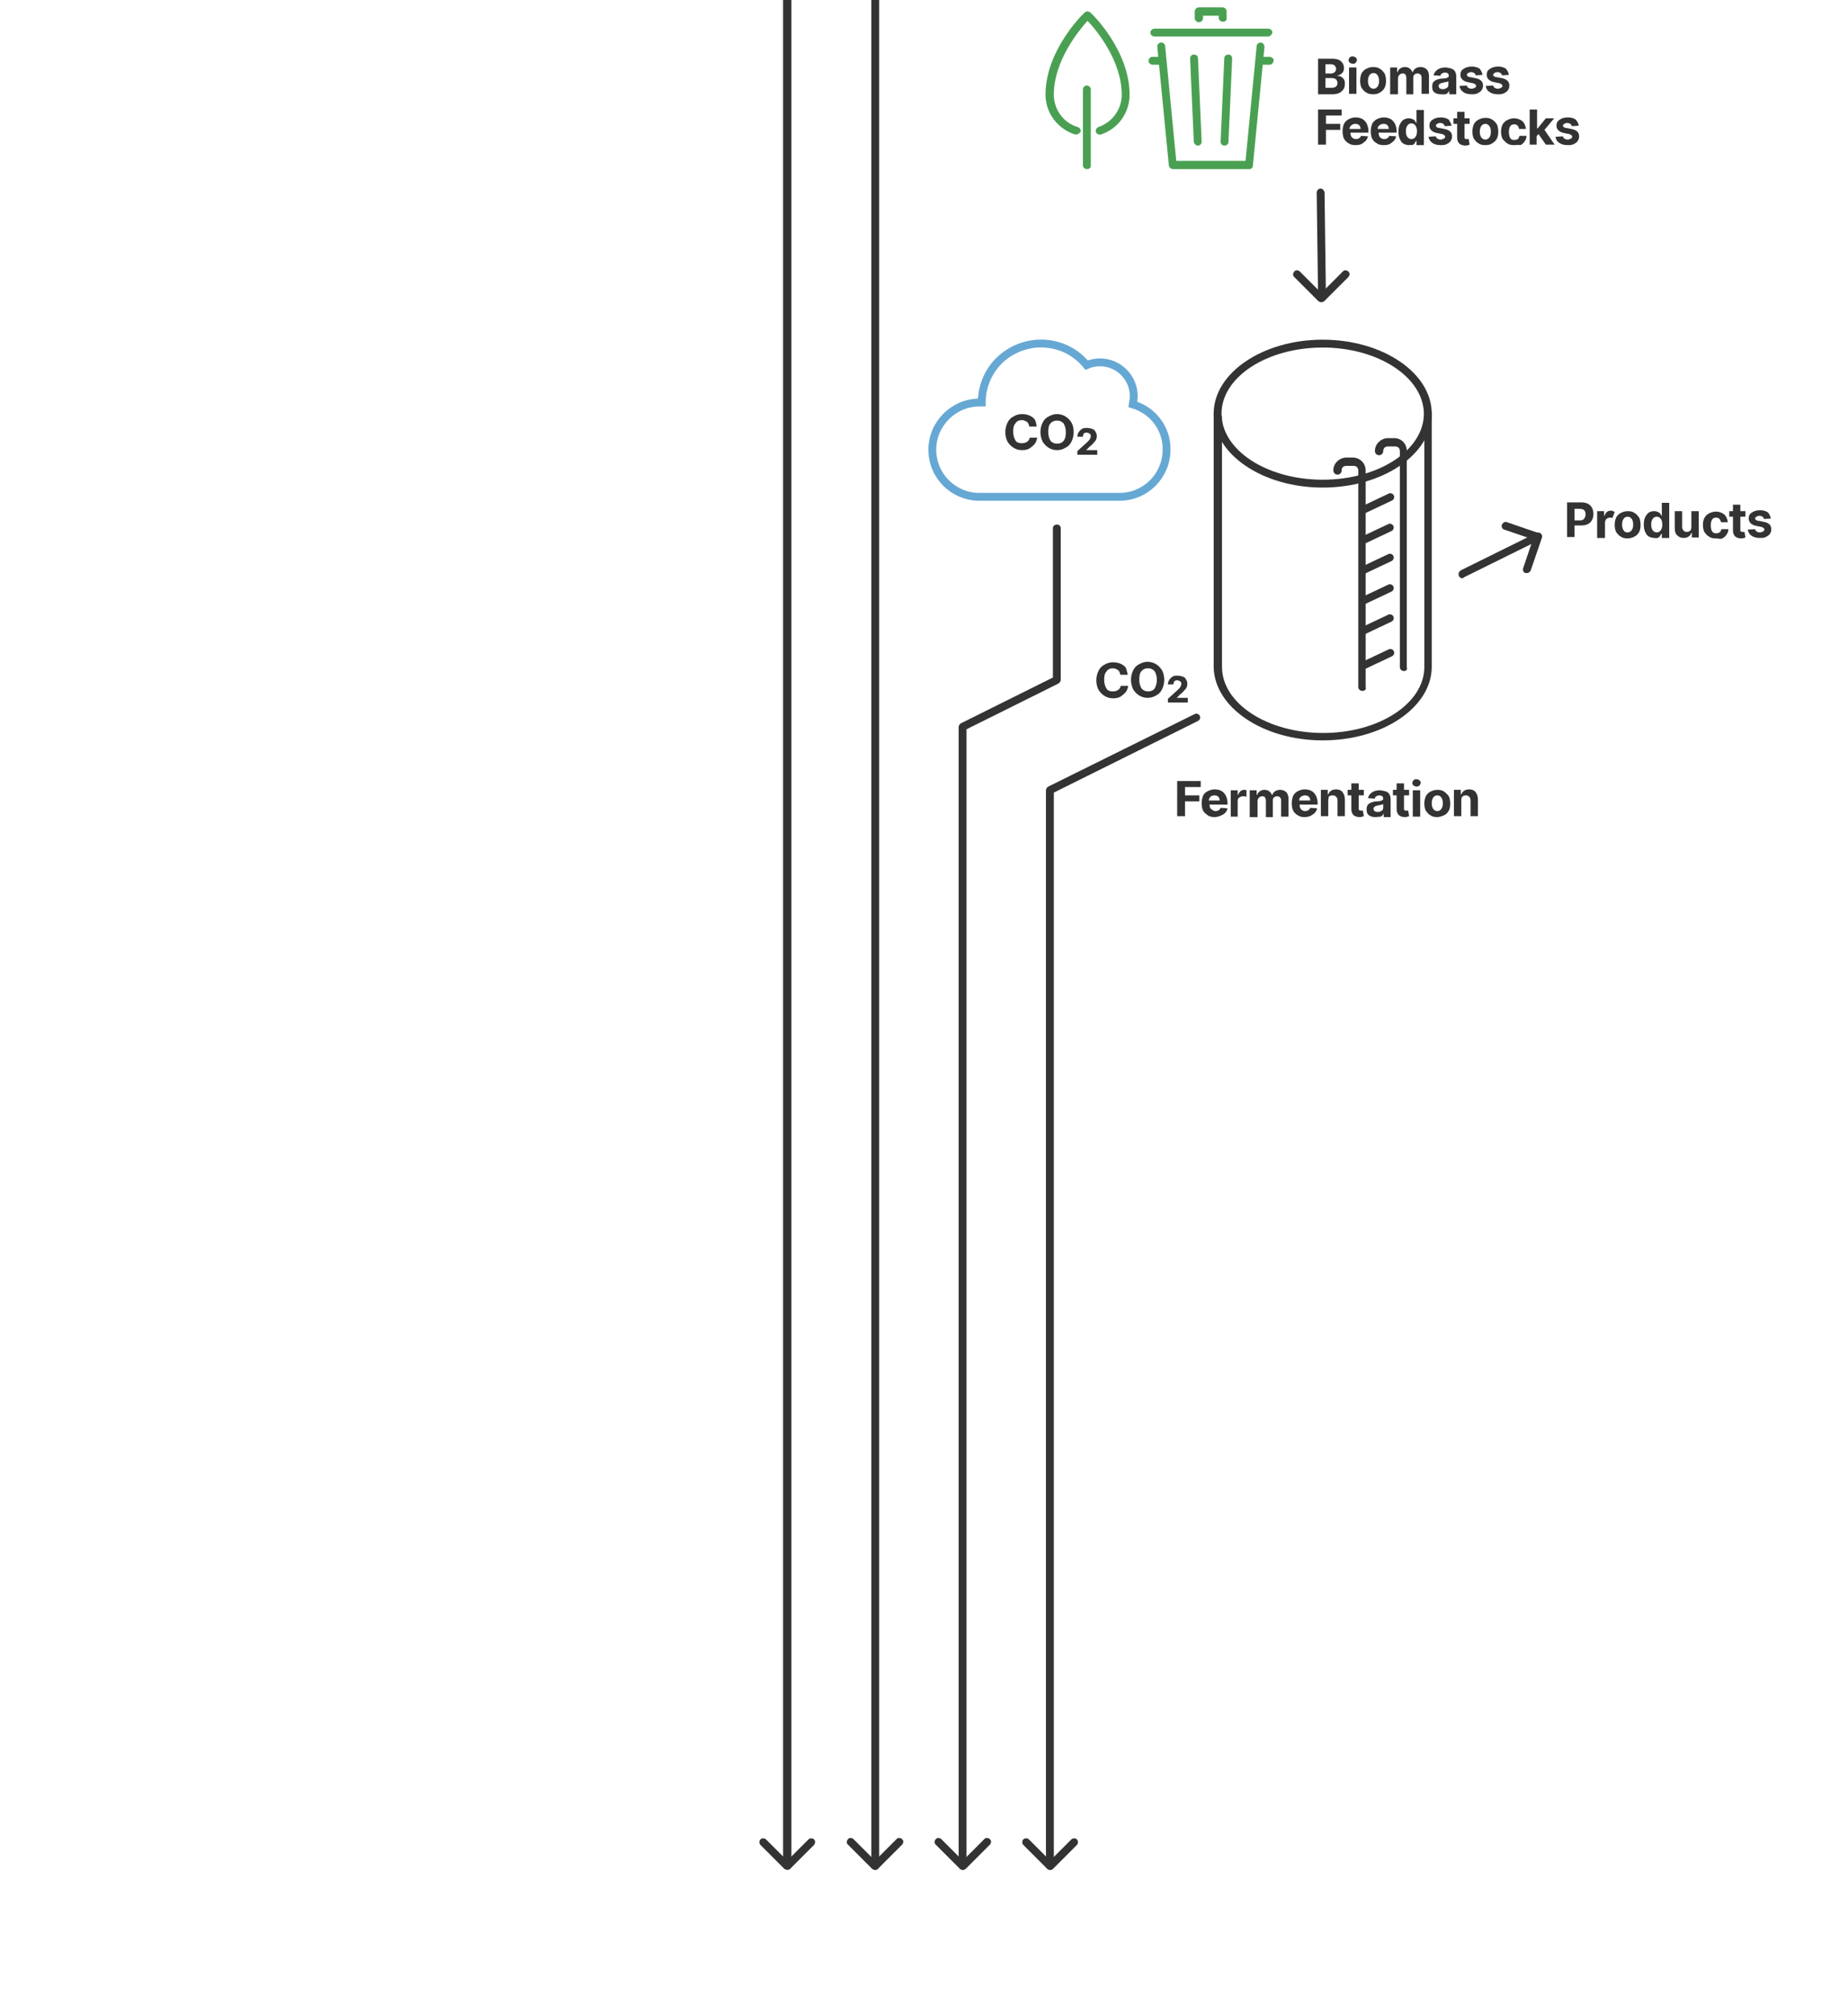 <?xml version="1.0" encoding="utf-8"?>
<!-- Generator: Adobe Illustrator 23.0.6, SVG Export Plug-In . SVG Version: 6.00 Build 0)  -->
<svg version="1.1" id="Layer_1" xmlns="http://www.w3.org/2000/svg" xmlns:xlink="http://www.w3.org/1999/xlink" x="0px" y="0px"
	 viewBox="0 0 400 436" style="enable-background:new 0 0 400 436;" xml:space="preserve">
<style type="text/css">
	.st0{fill:none;stroke:#66A8D4;stroke-width:1.7;stroke-miterlimit:10;}
	.st1{enable-background:new    ;}
	.st2{fill:#333333;}
	.st3{fill:#4AA052;}
</style>
<title>gefn-mynd-02-en</title>
<g id="teikningar">
	<path class="st0" d="M245.2,87.5c0.1-0.6,0.2-1.2,0.2-1.8c0-4-3.3-7.3-7.3-7.3c-1,0-2,0.2-2.9,0.6c-4.5-5.5-12.5-6.2-18-1.8
		c-3,2.4-4.7,6.1-4.7,9.9h-0.5c-5.6,0-10.2,4.6-10.2,10.2c0,0,0,0,0,0l0,0c0,5.7,4.6,10.2,10.2,10.2c0,0,0,0,0,0h30.3
		c5.7,0,10.2-4.6,10.2-10.2l0,0C252.6,92.8,249.6,88.8,245.2,87.5z"/>
	<g class="st1">
		<path class="st2" d="M224.4,92.3h-1.6c-0.1-0.4-0.2-0.8-0.5-1c-0.3-0.2-0.7-0.4-1.1-0.4c-0.6,0-1.1,0.2-1.4,0.7
			c-0.4,0.4-0.5,1-0.5,1.8c0,0.8,0.2,1.4,0.5,1.9s0.8,0.6,1.4,0.6c0.4,0,0.8-0.1,1.1-0.3c0.3-0.2,0.5-0.5,0.6-0.9l1.6,0
			c-0.1,0.5-0.2,0.9-0.5,1.3c-0.3,0.4-0.7,0.7-1.1,1c-0.5,0.3-1,0.4-1.7,0.4c-0.7,0-1.3-0.2-1.8-0.5c-0.5-0.3-1-0.8-1.3-1.3
			s-0.5-1.3-0.5-2.1c0-0.8,0.2-1.5,0.5-2.1c0.3-0.6,0.7-1,1.3-1.3c0.5-0.3,1.1-0.5,1.8-0.5c0.6,0,1.1,0.1,1.6,0.3
			c0.5,0.2,0.9,0.5,1.2,0.9C224.2,91.2,224.3,91.7,224.4,92.3z"/>
		<path class="st2" d="M232.4,93.5c0,0.8-0.2,1.5-0.5,2.1c-0.3,0.6-0.7,1-1.3,1.3c-0.5,0.3-1.1,0.5-1.8,0.5c-0.7,0-1.3-0.2-1.8-0.5
			c-0.5-0.3-1-0.8-1.3-1.3c-0.3-0.6-0.5-1.3-0.5-2.1c0-0.8,0.2-1.5,0.5-2.1c0.3-0.6,0.7-1,1.3-1.3s1.1-0.5,1.8-0.5
			c0.7,0,1.3,0.2,1.8,0.5s1,0.8,1.3,1.3S232.4,92.6,232.4,93.5z M230.7,93.5c0-0.8-0.2-1.4-0.5-1.9c-0.4-0.4-0.8-0.6-1.4-0.6
			s-1.1,0.2-1.4,0.6c-0.4,0.4-0.5,1-0.5,1.9c0,0.8,0.2,1.4,0.5,1.9c0.4,0.4,0.8,0.6,1.4,0.6s1.1-0.2,1.4-0.6
			C230.6,94.9,230.7,94.3,230.7,93.5z"/>
	</g>
	<g class="st1">
		<path class="st2" d="M233.2,98.5v-0.9l2.1-1.9c0.3-0.3,0.5-0.5,0.6-0.7s0.2-0.4,0.2-0.6c0-0.3-0.1-0.5-0.3-0.6s-0.4-0.2-0.6-0.2
			c-0.3,0-0.5,0.1-0.6,0.2s-0.2,0.4-0.2,0.7h-1.2c0-0.4,0.1-0.7,0.3-1c0.2-0.3,0.4-0.5,0.7-0.7c0.3-0.2,0.7-0.2,1.1-0.2
			c0.4,0,0.8,0.1,1.1,0.2s0.6,0.3,0.7,0.6c0.2,0.3,0.3,0.6,0.3,0.9c0,0.2,0,0.4-0.1,0.7c-0.1,0.2-0.2,0.5-0.5,0.7
			c-0.2,0.3-0.5,0.6-0.9,0.9l-0.8,0.8v0h2.4v1H233.2z"/>
	</g>
	<path class="st2" d="M309,88.6c0.5,0,0.9,0.4,0.9,0.8c0,0,0,0,0,0v55c0,0.1,0,0.1,0,0.1c-0.2,8.7-10.7,15.7-23.6,15.7
		s-23.4-7.1-23.6-15.8c0,0,0,0,0-0.1v-55c0-0.5,0.4-0.8,0.9-0.8l0,0l0.9,1.7v54.1c0,7.9,9.8,14.3,21.9,14.3s21.9-6.4,21.9-14.3
		c0,0,0-0.1,0-0.1v-54L309,88.6z"/>
	<path class="st2" d="M286.3,105.5c-13,0-23.6-7.2-23.6-16s10.6-16,23.6-16s23.6,7.2,23.6,16l0,0
		C309.9,98.3,299.3,105.5,286.3,105.5z M286.3,75.2c-12.1,0-21.9,6.4-21.9,14.3s9.8,14.3,21.9,14.3s21.9-6.4,21.9-14.3l0,0
		C308.1,81.6,298.3,75.2,286.3,75.2z"/>
	<path class="st2" d="M294.9,149.5c-0.5,0-0.9-0.4-0.9-0.8v0v-46.9c0-0.6-0.4-1-1-1h-1.6c-0.6,0-1,0.4-1,0.9c0,0,0,0,0,0.1
		c0,0.5-0.4,0.9-0.9,0.9s-0.9-0.4-0.9-0.9l0,0c0-1.5,1.2-2.7,2.7-2.8h1.5c1.5,0,2.8,1.2,2.8,2.8l0,0v46.9
		C295.8,149.1,295.4,149.5,294.9,149.5z"/>
	<path class="st2" d="M303.9,145.2c-0.5,0-0.9-0.4-0.9-0.8v0V97.6c0-0.6-0.4-1-1-1h-1.6c-0.6,0-1,0.4-1,1c0,0.5-0.4,0.9-0.9,0.9
		s-0.9-0.4-0.9-0.9c0-1.5,1.2-2.7,2.7-2.8h1.5c1.5,0,2.7,1.2,2.7,2.8v46.8C304.7,144.8,304.4,145.2,303.9,145.2z"/>
	<path class="st2" d="M295.4,111c-0.5,0-0.8-0.4-0.8-0.9c0-0.3,0.2-0.6,0.5-0.7l5.5-2.6c0.4-0.2,0.9,0,1.1,0.4
		c0.2,0.4,0,0.9-0.4,1.1l-5.5,2.6C295.6,111,295.5,111,295.4,111z"/>
	<path class="st2" d="M295.4,117.6c-0.5,0-0.9-0.4-0.9-0.8c0-0.3,0.2-0.6,0.5-0.8l5.5-2.6c0.4-0.2,0.9,0,1.1,0.4
		c0.2,0.4,0,0.9-0.4,1.1l0,0l-5.5,2.6C295.6,117.5,295.5,117.5,295.4,117.6z"/>
	<path class="st2" d="M295.4,124.1c-0.5,0-0.9-0.4-0.9-0.8c0-0.3,0.2-0.6,0.5-0.8l5.5-2.6c0.4-0.2,0.9,0,1.1,0.4
		c0.2,0.4,0,0.9-0.4,1.1l-5.5,2.6C295.6,124.1,295.5,124.1,295.4,124.1z"/>
	<path class="st2" d="M295.4,130.7c-0.5,0-0.9-0.4-0.9-0.8c0-0.3,0.2-0.6,0.5-0.8l5.5-2.6c0.4-0.2,0.9,0,1.1,0.4
		c0.2,0.4,0,0.9-0.4,1.1c0,0,0,0,0,0l-5.5,2.6C295.6,130.6,295.5,130.7,295.4,130.7z"/>
	<path class="st2" d="M295.4,137.2c-0.5,0-0.9-0.4-0.9-0.8c0-0.3,0.2-0.6,0.5-0.8l5.5-2.6c0.4-0.2,0.9,0,1.1,0.4
		c0.2,0.4,0,0.9-0.4,1.1l-5.5,2.6C295.6,137.2,295.5,137.2,295.4,137.2z"/>
	<path class="st2" d="M295.4,144.7c-0.5,0-0.8-0.4-0.8-0.9c0-0.3,0.2-0.6,0.5-0.7l5.5-2.6c0.4-0.2,0.9,0,1.1,0.4
		c0.2,0.4,0,0.9-0.4,1.1l-5.5,2.6C295.6,144.7,295.5,144.7,295.4,144.7z"/>
	<g class="st1">
		<path class="st2" d="M244.1,146h-1.6c-0.1-0.4-0.2-0.8-0.5-1c-0.3-0.2-0.7-0.4-1.1-0.4c-0.6,0-1.1,0.2-1.4,0.7
			c-0.4,0.4-0.5,1-0.5,1.8c0,0.8,0.2,1.4,0.5,1.9s0.8,0.6,1.4,0.6c0.4,0,0.8-0.1,1.1-0.3c0.3-0.2,0.5-0.5,0.6-0.9l1.6,0
			c-0.1,0.5-0.2,0.9-0.5,1.3c-0.3,0.4-0.7,0.7-1.1,1c-0.5,0.3-1,0.4-1.7,0.4c-0.7,0-1.3-0.2-1.8-0.5c-0.5-0.3-1-0.8-1.3-1.3
			s-0.5-1.3-0.5-2.1c0-0.8,0.2-1.5,0.5-2.1c0.3-0.6,0.7-1,1.3-1.3c0.5-0.3,1.1-0.5,1.8-0.5c0.6,0,1.1,0.1,1.6,0.3
			c0.5,0.2,0.9,0.5,1.2,0.9C243.8,144.9,244,145.4,244.1,146z"/>
		<path class="st2" d="M252,147.1c0,0.8-0.2,1.5-0.5,2.1c-0.3,0.6-0.7,1-1.3,1.3c-0.5,0.3-1.1,0.5-1.8,0.5c-0.7,0-1.3-0.2-1.8-0.5
			c-0.5-0.3-1-0.8-1.3-1.3c-0.3-0.6-0.5-1.3-0.5-2.1c0-0.8,0.2-1.5,0.5-2.1c0.3-0.6,0.7-1,1.3-1.3s1.1-0.5,1.8-0.5
			c0.7,0,1.3,0.2,1.8,0.5s1,0.8,1.3,1.3S252,146.3,252,147.1z M250.4,147.1c0-0.8-0.2-1.4-0.5-1.9c-0.4-0.4-0.8-0.6-1.4-0.6
			s-1.1,0.2-1.4,0.6c-0.4,0.4-0.5,1-0.5,1.9c0,0.8,0.2,1.4,0.5,1.9c0.4,0.4,0.8,0.6,1.4,0.6s1.1-0.2,1.4-0.6
			C250.2,148.5,250.4,147.9,250.4,147.1z"/>
	</g>
	<g class="st1">
		<path class="st2" d="M252.8,152.1v-0.9l2.1-1.9c0.3-0.3,0.5-0.5,0.6-0.7s0.2-0.4,0.2-0.6c0-0.3-0.1-0.5-0.3-0.6s-0.4-0.2-0.6-0.2
			c-0.3,0-0.5,0.1-0.6,0.2s-0.2,0.4-0.2,0.7h-1.2c0-0.4,0.1-0.7,0.3-1c0.2-0.3,0.4-0.5,0.7-0.7c0.3-0.2,0.7-0.2,1.1-0.2
			c0.4,0,0.8,0.1,1.1,0.2s0.6,0.3,0.7,0.6c0.2,0.3,0.3,0.6,0.3,0.9c0,0.2,0,0.4-0.1,0.7c-0.1,0.2-0.2,0.5-0.5,0.7
			c-0.2,0.3-0.5,0.6-0.9,0.9l-0.8,0.8v0h2.4v1H252.8z"/>
	</g>
	<path class="st2" d="M170.4,404.6c-0.2,0-0.4-0.1-0.6-0.2l-5.2-5.2c-0.3-0.3-0.3-0.9,0-1.2c0.3-0.3,0.9-0.3,1.2,0l4.6,4.6l4.6-4.6
		c0.3-0.3,0.9-0.3,1.2,0c0.3,0.3,0.3,0.8,0,1.2c0,0,0,0,0,0l-5.2,5.2C170.9,404.5,170.7,404.6,170.4,404.6z"/>
	<path class="st2" d="M189.4,404.6L189.4,404.6c-0.2,0-0.4-0.1-0.6-0.2l-5.2-5.2c-0.4-0.3-0.4-0.8-0.1-1.2c0.3-0.4,0.8-0.4,1.2-0.1
		c0,0,0,0,0.1,0.1l4.6,4.6l4.6-4.6c0.3-0.4,0.8-0.4,1.2-0.1c0.4,0.3,0.4,0.8,0.1,1.2c0,0,0,0-0.1,0.1l-5.2,5.2
		C189.8,404.5,189.6,404.6,189.4,404.6z"/>
	<path class="st2" d="M208.4,404.6c-0.2,0-0.4-0.1-0.6-0.2l-5.2-5.2c-0.4-0.3-0.4-0.8-0.1-1.2c0.3-0.4,0.8-0.4,1.2-0.1
		c0,0,0,0,0.1,0.1l4.6,4.6l4.6-4.6c0.3-0.4,0.8-0.4,1.2-0.1c0.4,0.3,0.4,0.8,0.1,1.2c0,0,0,0-0.1,0.1l-5.2,5.2
		C208.8,404.5,208.6,404.6,208.4,404.6z"/>
	<path class="st2" d="M227.3,404.6c-0.2,0-0.4-0.1-0.6-0.2l-5.2-5.2c-0.3-0.3-0.3-0.9,0-1.2c0.3-0.3,0.9-0.3,1.2,0l4.6,4.6l4.6-4.6
		c0.3-0.3,0.9-0.3,1.2,0c0.3,0.3,0.3,0.9,0,1.2l-5.2,5.2C227.8,404.5,227.5,404.6,227.3,404.6z"/>
	<path class="st2" d="M190.3,0v0.4v403.3c0,0.5-0.4,0.9-0.8,0.9h0c-0.5,0-0.9-0.4-0.9-0.9l0,0V0L190.3,0z"/>
	<path class="st2" d="M227.3,404.6c-0.5,0-0.9-0.4-0.9-0.9l0,0V171c0-0.3,0.2-0.6,0.5-0.8l31.7-15.7c0.4-0.2,0.9,0,1.1,0.4
		c0.2,0.4,0,0.9-0.4,1.1l-31.2,15.5v232.2C228.2,404.2,227.8,404.6,227.3,404.6z"/>
	<path class="st2" d="M316.5,125.1c-0.5,0-0.8-0.4-0.8-0.9c0-0.3,0.2-0.6,0.5-0.8l16.4-8.1c0.4-0.2,0.9,0,1.1,0.4
		c0.2,0.4,0,0.9-0.4,1.1l-16.4,8.1C316.8,125.1,316.6,125.1,316.5,125.1z"/>
	<path class="st2" d="M208.4,404.6c-0.5,0-0.9-0.4-0.9-0.9l0,0V157.3c0-0.3,0.2-0.6,0.5-0.8l19.9-9.9v-32.3c0-0.5,0.4-0.8,0.9-0.8
		c0.5,0,0.8,0.4,0.8,0.8v32.8c0,0.3-0.2,0.6-0.5,0.8l-19.9,9.9v246C209.2,404.2,208.8,404.6,208.4,404.6z"/>
	<path class="st3" d="M235.3,36.6c-0.5,0-0.9-0.4-0.9-0.8v0V19.4c0-0.5,0.4-0.9,0.8-0.9c0.5,0,0.9,0.4,0.9,0.8c0,0,0,0,0,0v16.4
		C236.2,36.2,235.8,36.6,235.3,36.6z"/>
	<path class="st3" d="M232.9,29.1c-0.1,0-0.2,0-0.2,0c-3.8-1.2-6.4-4.7-6.4-8.6c0-9.6,8.1-17.5,8.5-17.8c0.3-0.3,0.8-0.3,1.2,0
		c0.4,0.3,8.5,8.2,8.5,17.8c0,3.9-2.5,7.4-6.2,8.6c-0.4,0.1-0.9-0.1-1.1-0.5c-0.1-0.4,0.1-0.9,0.5-1.1c3-1,5.1-3.8,5.1-7
		c0-7.4-5.5-14-7.4-16c-1.8,2-7.3,8.6-7.3,16c0,3.2,2.1,6.1,5.2,7c0.4,0.1,0.7,0.6,0.6,1c0,0,0,0,0,0
		C233.6,28.9,233.3,29.1,232.9,29.1z"/>
	<path class="st3" d="M270.4,36.6h-16.5c-0.4,0-0.8-0.3-0.9-0.8l-2.5-25.6c-0.1-0.5,0.3-0.9,0.7-1c0.5-0.1,0.9,0.3,1,0.7
		c0,0,0,0,0,0.1l2.4,24.8h15l2.4-24.8c0-0.5,0.5-0.8,0.9-0.8s0.8,0.5,0.8,0.9l-2.5,25.6C271.2,36.2,270.9,36.6,270.4,36.6z"/>
	<path class="st3" d="M259.3,31.5c-0.5,0-0.8-0.4-0.9-0.8l-0.8-18c0-0.5,0.3-0.9,0.8-0.9c0,0,0,0,0,0c0.5,0,0.9,0.3,0.9,0.8
		c0,0,0,0,0,0l0.8,18C260.1,31.1,259.8,31.5,259.3,31.5C259.3,31.6,259.3,31.6,259.3,31.5L259.3,31.5z"/>
	<path class="st3" d="M265,31.5L265,31.5c-0.5,0-0.8-0.4-0.8-0.9c0,0,0,0,0,0l0.8-18c0-0.5,0.4-0.8,0.9-0.8c0,0,0,0,0,0
		c0.5,0,0.8,0.4,0.8,0.9c0,0,0,0,0,0l-0.8,18C265.9,31.2,265.5,31.5,265,31.5C265.1,31.5,265.1,31.5,265,31.5z"/>
	<path class="st3" d="M251.4,14h-1.9c-0.5,0-0.9-0.4-0.9-0.8c0-0.5,0.4-0.9,0.8-0.9c0,0,0,0,0,0h1.9c0.5,0,0.8,0.4,0.8,0.9
		C252.3,13.6,251.9,14,251.4,14z"/>
	<path class="st3" d="M274.8,14h-1.9c-0.5,0-0.8-0.4-0.8-0.9c0-0.5,0.4-0.8,0.8-0.8h1.9c0.5,0,0.9,0.4,0.9,0.8
		C275.6,13.6,275.3,14,274.8,14C274.8,14,274.8,14,274.8,14z"/>
	<path class="st3" d="M274.5,7.9h-24.6c-0.5,0-0.9-0.4-0.9-0.8c0-0.5,0.4-0.9,0.9-0.9l0,0h24.6c0.5,0,0.9,0.4,0.9,0.8
		S274.9,7.9,274.5,7.9C274.5,7.9,274.5,7.9,274.5,7.9z"/>
	<path class="st3" d="M264.7,4.7c-0.5,0-0.9-0.4-0.9-0.8c0,0,0,0,0,0V3.4h-3.4v0.5c0,0.5-0.4,0.9-0.9,0.9s-0.9-0.4-0.9-0.9l0,0V2.5
		c0-0.5,0.4-0.9,0.9-0.9l0,0h5.1c0.5,0,0.9,0.4,0.9,0.8c0,0,0,0,0,0v1.4C265.6,4.4,265.2,4.7,264.7,4.7z"/>
	<path class="st2" d="M286.2,65.2c-0.5,0-0.8-0.4-0.9-0.8L285,41.7c0-0.5,0.4-0.9,0.8-0.9l0,0c0.5,0,0.8,0.4,0.9,0.8l0.3,22.7
		C287,64.8,286.6,65.2,286.2,65.2C286.2,65.2,286.2,65.2,286.2,65.2L286.2,65.2z"/>
	<path class="st2" d="M286,65.4c-0.2,0-0.4-0.1-0.6-0.2l-5.2-5.2c-0.4-0.3-0.4-0.8-0.1-1.2c0.3-0.4,0.8-0.4,1.2-0.1c0,0,0,0,0.1,0.1
		l4.6,4.6l4.6-4.6c0.3-0.4,0.8-0.4,1.2-0.1c0.4,0.3,0.4,0.8,0.1,1.2c0,0,0,0-0.1,0.1l-5.2,5.2C286.4,65.3,286.2,65.4,286,65.4z"/>
	<path class="st2" d="M330.5,124c-0.1,0-0.2,0-0.3,0c-0.4-0.1-0.7-0.6-0.5-1.1c0,0,0,0,0,0l2.1-6.2l-6.2-2.1
		c-0.4-0.1-0.7-0.6-0.5-1.1c0,0,0,0,0,0c0.2-0.4,0.6-0.7,1.1-0.5l7,2.4c0.2,0.1,0.4,0.2,0.5,0.4c0.1,0.2,0.1,0.4,0,0.7l-2.4,7
		C331.1,123.8,330.8,124,330.5,124z"/>
	<path class="st2" d="M171.3,0v8.8v393.7c0,0.5-0.4,0.8-0.9,0.8c-0.5,0-0.9-0.4-0.9-0.9l0,0V0L171.3,0z"/>
</g>
<g id="enska">
	<g class="st1">
		<path class="st2" d="M339.2,116.3v-7.6h3c0.6,0,1.1,0.1,1.5,0.3c0.4,0.2,0.7,0.5,0.9,0.9c0.2,0.4,0.3,0.8,0.3,1.3s-0.1,1-0.3,1.3
			c-0.2,0.4-0.5,0.7-0.9,0.9c-0.4,0.2-0.9,0.3-1.5,0.3h-1.4v2.5H339.2z M340.8,112.6h1.1c0.5,0,0.8-0.1,1-0.4s0.3-0.5,0.3-0.9
			c0-0.4-0.1-0.7-0.3-0.9s-0.6-0.3-1-0.3h-1.1V112.6z"/>
	</g>
	<g class="st1">
		<path class="st2" d="M345.7,116.3v-5.7h1.5v1h0.1c0.1-0.4,0.3-0.6,0.5-0.8c0.2-0.2,0.5-0.3,0.9-0.3c0.2,0,0.3,0,0.4,0.1
			c0.1,0,0.2,0.1,0.4,0.2l-0.5,1.3c-0.1,0-0.2-0.1-0.2-0.1c-0.1,0-0.2,0-0.3,0c-0.3,0-0.6,0.1-0.8,0.3c-0.2,0.2-0.3,0.5-0.3,0.9v3.2
			H345.7z"/>
	</g>
	<g class="st1">
		<path class="st2" d="M352.3,116.5c-0.6,0-1.1-0.1-1.5-0.4c-0.4-0.2-0.7-0.6-1-1c-0.2-0.4-0.3-1-0.3-1.5c0-0.6,0.1-1.1,0.3-1.6
			c0.2-0.4,0.6-0.8,1-1c0.4-0.2,0.9-0.4,1.5-0.4s1.1,0.1,1.5,0.4c0.4,0.2,0.7,0.6,1,1c0.2,0.4,0.3,1,0.3,1.6c0,0.6-0.1,1.1-0.3,1.5
			c-0.2,0.4-0.6,0.8-1,1C353.4,116.3,352.9,116.5,352.3,116.5z M352.3,115.2c0.4,0,0.7-0.2,0.9-0.5c0.2-0.3,0.3-0.7,0.3-1.2
			s-0.1-0.9-0.3-1.2c-0.2-0.3-0.5-0.5-0.9-0.5c-0.4,0-0.7,0.2-0.9,0.5c-0.2,0.3-0.3,0.7-0.3,1.2s0.1,0.9,0.3,1.2
			C351.6,115.1,351.9,115.2,352.3,115.2z"/>
		<path class="st2" d="M358.1,116.4c-0.4,0-0.8-0.1-1.2-0.3s-0.6-0.6-0.8-1c-0.2-0.4-0.3-1-0.3-1.6c0-0.7,0.1-1.2,0.3-1.6
			c0.2-0.4,0.5-0.8,0.8-1s0.7-0.3,1.2-0.3c0.3,0,0.6,0.1,0.8,0.2c0.2,0.1,0.4,0.2,0.5,0.4c0.1,0.2,0.2,0.3,0.3,0.5h0v-2.9h1.6v7.6
			h-1.6v-0.9h-0.1c-0.1,0.2-0.2,0.3-0.3,0.5s-0.3,0.3-0.5,0.4S358.4,116.4,358.1,116.4z M358.6,115.2c0.4,0,0.7-0.2,0.9-0.5
			c0.2-0.3,0.3-0.7,0.3-1.2c0-0.5-0.1-0.9-0.3-1.2c-0.2-0.3-0.5-0.5-0.9-0.5c-0.4,0-0.7,0.2-0.9,0.5s-0.3,0.7-0.3,1.2
			c0,0.5,0.1,0.9,0.3,1.2C357.9,115,358.2,115.2,358.6,115.2z"/>
		<path class="st2" d="M366.1,113.9v-3.3h1.6v5.7h-1.5v-1h-0.1c-0.1,0.3-0.3,0.6-0.6,0.8c-0.3,0.2-0.7,0.3-1.1,0.3
			c-0.6,0-1-0.2-1.4-0.6c-0.4-0.4-0.5-0.9-0.5-1.6v-3.6h1.6v3.4c0,0.3,0.1,0.6,0.3,0.8c0.2,0.2,0.4,0.3,0.7,0.3
			c0.3,0,0.5-0.1,0.8-0.3C366,114.6,366.1,114.3,366.1,113.9z"/>
		<path class="st2" d="M371.4,116.5c-0.6,0-1.1-0.1-1.5-0.4c-0.4-0.2-0.7-0.6-1-1c-0.2-0.4-0.3-1-0.3-1.5c0-0.6,0.1-1.1,0.3-1.5
			c0.2-0.4,0.6-0.8,1-1c0.4-0.2,0.9-0.4,1.5-0.4c0.5,0,0.9,0.1,1.3,0.3c0.4,0.2,0.7,0.4,0.9,0.8c0.2,0.3,0.3,0.7,0.4,1.2h-1.5
			c0-0.3-0.2-0.5-0.3-0.7c-0.2-0.2-0.4-0.3-0.7-0.3c-0.4,0-0.7,0.1-0.9,0.4s-0.3,0.7-0.3,1.3c0,0.5,0.1,1,0.3,1.3
			c0.2,0.3,0.5,0.4,0.9,0.4c0.3,0,0.5-0.1,0.7-0.2s0.3-0.4,0.4-0.7h1.5c0,0.4-0.1,0.8-0.4,1.2c-0.2,0.3-0.5,0.6-0.9,0.8
			S371.9,116.5,371.4,116.5z"/>
	</g>
	<g class="st1">
		<path class="st2" d="M377.8,110.6v1.2h-1.1v2.8c0,0.2,0,0.4,0.1,0.4s0.2,0.1,0.4,0.1c0.1,0,0.1,0,0.2,0c0.1,0,0.1,0,0.2,0l0.2,1.2
			c-0.1,0-0.2,0.1-0.3,0.1c-0.1,0-0.3,0.1-0.5,0.1c-0.6,0-1-0.1-1.4-0.4c-0.3-0.3-0.5-0.7-0.5-1.3v-3h-0.8v-1.2h0.8v-1.4h1.6v1.4
			H377.8z"/>
	</g>
	<g class="st1">
		<path class="st2" d="M383.3,112.2l-1.5,0.1c0-0.2-0.1-0.3-0.3-0.5c-0.2-0.1-0.4-0.2-0.7-0.2c-0.2,0-0.5,0.1-0.6,0.2
			c-0.2,0.1-0.3,0.2-0.3,0.4c0,0.1,0.1,0.3,0.2,0.3c0.1,0.1,0.3,0.2,0.6,0.2l1,0.2c1.1,0.2,1.7,0.7,1.7,1.6c0,0.4-0.1,0.7-0.3,1
			c-0.2,0.3-0.5,0.5-0.9,0.7s-0.8,0.2-1.3,0.2c-0.8,0-1.4-0.2-1.8-0.5c-0.4-0.3-0.7-0.7-0.8-1.3l1.6-0.1c0,0.2,0.2,0.4,0.3,0.5
			c0.2,0.1,0.4,0.2,0.7,0.2c0.3,0,0.5-0.1,0.7-0.2s0.3-0.2,0.3-0.4c0-0.3-0.3-0.5-0.7-0.6l-1-0.2c-1.1-0.2-1.7-0.8-1.7-1.6
			c0-0.6,0.2-1,0.7-1.3c0.4-0.3,1-0.5,1.8-0.5c0.7,0,1.3,0.2,1.7,0.5C383,111.3,383.2,111.7,383.3,112.2z"/>
	</g>
	<g class="st1">
		<path class="st2" d="M285.3,20.3v-7.6h3.1c0.8,0,1.5,0.2,1.9,0.6c0.4,0.4,0.6,0.8,0.6,1.4c0,0.5-0.1,0.8-0.4,1.1
			c-0.3,0.3-0.6,0.5-1,0.5v0.1c0.3,0,0.6,0.1,0.8,0.2c0.3,0.2,0.5,0.4,0.6,0.6c0.2,0.3,0.2,0.6,0.2,1c0,0.4-0.1,0.8-0.3,1.1
			s-0.5,0.6-0.9,0.8s-0.9,0.3-1.4,0.3H285.3z M286.9,15.9h1.2c0.3,0,0.6-0.1,0.8-0.3s0.3-0.4,0.3-0.7c0-0.3-0.1-0.5-0.3-0.7
			c-0.2-0.2-0.5-0.3-0.8-0.3h-1.2V15.9z M286.9,19h1.3c0.5,0,0.8-0.1,1-0.3s0.3-0.4,0.3-0.7c0-0.3-0.1-0.6-0.3-0.8
			c-0.2-0.2-0.5-0.3-0.9-0.3h-1.4V19z"/>
		<path class="st2" d="M292.8,13.8c-0.2,0-0.4-0.1-0.6-0.2c-0.2-0.2-0.3-0.3-0.3-0.6c0-0.2,0.1-0.4,0.3-0.6c0.2-0.2,0.4-0.2,0.6-0.2
			c0.2,0,0.4,0.1,0.6,0.2c0.2,0.2,0.3,0.3,0.3,0.6c0,0.2-0.1,0.4-0.3,0.6C293.2,13.8,293,13.8,292.8,13.8z M292,20.3v-5.7h1.6v5.7
			H292z"/>
		<path class="st2" d="M297.2,20.4c-0.6,0-1.1-0.1-1.5-0.4c-0.4-0.2-0.7-0.6-1-1c-0.2-0.4-0.3-1-0.3-1.5c0-0.6,0.1-1.1,0.3-1.6
			c0.2-0.4,0.6-0.8,1-1c0.4-0.2,0.9-0.4,1.5-0.4s1.1,0.1,1.5,0.4c0.4,0.2,0.7,0.6,1,1c0.2,0.4,0.3,1,0.3,1.6c0,0.6-0.1,1.1-0.3,1.5
			c-0.2,0.4-0.6,0.8-1,1C298.3,20.3,297.8,20.4,297.2,20.4z M297.3,19.2c0.4,0,0.7-0.2,0.9-0.5c0.2-0.3,0.3-0.7,0.3-1.2
			s-0.1-0.9-0.3-1.2c-0.2-0.3-0.5-0.5-0.9-0.5c-0.4,0-0.7,0.2-0.9,0.5c-0.2,0.3-0.3,0.7-0.3,1.2s0.1,0.9,0.3,1.2
			C296.6,19,296.9,19.2,297.3,19.2z"/>
		<path class="st2" d="M300.9,20.3v-5.7h1.5v1h0.1c0.1-0.3,0.3-0.6,0.6-0.8c0.3-0.2,0.6-0.3,1-0.3c0.4,0,0.7,0.1,1,0.3
			c0.3,0.2,0.5,0.5,0.6,0.8h0.1c0.1-0.3,0.3-0.6,0.6-0.8c0.3-0.2,0.7-0.3,1.1-0.3c0.5,0,1,0.2,1.3,0.5c0.3,0.3,0.5,0.8,0.5,1.4v3.9
			h-1.6v-3.5c0-0.3-0.1-0.6-0.3-0.7c-0.2-0.2-0.4-0.2-0.6-0.2c-0.3,0-0.5,0.1-0.7,0.3c-0.2,0.2-0.2,0.4-0.2,0.7v3.5h-1.5v-3.6
			c0-0.3-0.1-0.5-0.2-0.7c-0.2-0.2-0.4-0.2-0.6-0.2c-0.3,0-0.5,0.1-0.7,0.3c-0.2,0.2-0.3,0.4-0.3,0.8v3.4H300.9z"/>
		<path class="st2" d="M311.9,20.4c-0.5,0-1-0.1-1.4-0.4c-0.4-0.3-0.5-0.7-0.5-1.3c0-0.4,0.1-0.8,0.3-1c0.2-0.2,0.5-0.4,0.8-0.5
			c0.3-0.1,0.7-0.2,1.1-0.2c0.5,0,0.9-0.1,1.1-0.2s0.3-0.2,0.3-0.4v0c0-0.2-0.1-0.4-0.2-0.5c-0.1-0.1-0.4-0.2-0.6-0.2
			c-0.3,0-0.5,0.1-0.7,0.2c-0.2,0.1-0.3,0.3-0.3,0.5l-1.5-0.1c0.1-0.5,0.4-0.9,0.8-1.2c0.4-0.3,1-0.5,1.7-0.5c0.4,0,0.8,0.1,1.2,0.2
			c0.4,0.1,0.7,0.3,0.9,0.6c0.2,0.3,0.3,0.7,0.3,1.1v3.9h-1.5v-0.8h0c-0.1,0.3-0.3,0.5-0.6,0.7S312.3,20.4,311.9,20.4z M312.3,19.3
			c0.3,0,0.6-0.1,0.9-0.3s0.3-0.5,0.3-0.8v-0.6c-0.1,0-0.2,0.1-0.3,0.1s-0.3,0.1-0.4,0.1c-0.1,0-0.3,0-0.4,0.1
			c-0.3,0-0.5,0.1-0.7,0.2c-0.2,0.1-0.3,0.3-0.3,0.5c0,0.2,0.1,0.4,0.2,0.5C311.9,19.3,312.1,19.3,312.3,19.3z"/>
		<path class="st2" d="M320.9,16.2l-1.5,0.1c0-0.2-0.1-0.3-0.3-0.5c-0.2-0.1-0.4-0.2-0.7-0.2c-0.2,0-0.5,0.1-0.6,0.2
			c-0.2,0.1-0.3,0.2-0.3,0.4c0,0.1,0.1,0.3,0.2,0.3c0.1,0.1,0.3,0.2,0.6,0.2l1,0.2c1.1,0.2,1.7,0.7,1.7,1.6c0,0.4-0.1,0.7-0.3,1
			c-0.2,0.3-0.5,0.5-0.9,0.7s-0.8,0.2-1.3,0.2c-0.8,0-1.4-0.2-1.8-0.5c-0.4-0.3-0.7-0.7-0.8-1.3l1.6-0.1c0,0.2,0.2,0.4,0.3,0.5
			c0.2,0.1,0.4,0.2,0.7,0.2c0.3,0,0.5-0.1,0.7-0.2s0.3-0.2,0.3-0.4c0-0.3-0.3-0.5-0.7-0.6l-1-0.2c-1.1-0.2-1.7-0.8-1.7-1.6
			c0-0.6,0.2-1,0.7-1.3c0.4-0.3,1-0.5,1.8-0.5c0.7,0,1.3,0.2,1.7,0.5C320.6,15.3,320.8,15.7,320.9,16.2z"/>
		<path class="st2" d="M326.6,16.2l-1.5,0.1c0-0.2-0.1-0.3-0.3-0.5c-0.2-0.1-0.4-0.2-0.7-0.2c-0.2,0-0.5,0.1-0.6,0.2
			c-0.2,0.1-0.3,0.2-0.3,0.4c0,0.1,0.1,0.3,0.2,0.3c0.1,0.1,0.3,0.2,0.6,0.2l1,0.2c1.1,0.2,1.7,0.7,1.7,1.6c0,0.4-0.1,0.7-0.3,1
			c-0.2,0.3-0.5,0.5-0.9,0.7s-0.8,0.2-1.3,0.2c-0.8,0-1.4-0.2-1.8-0.5c-0.5-0.3-0.7-0.7-0.8-1.3l1.6-0.1c0,0.2,0.2,0.4,0.3,0.5
			c0.2,0.1,0.4,0.2,0.7,0.2c0.3,0,0.5-0.1,0.7-0.2c0.2-0.1,0.3-0.2,0.3-0.4c0-0.3-0.3-0.5-0.7-0.6l-1-0.2c-1.1-0.2-1.7-0.8-1.7-1.6
			c0-0.6,0.2-1,0.7-1.3c0.4-0.3,1-0.5,1.8-0.5c0.7,0,1.3,0.2,1.7,0.5C326.3,15.3,326.5,15.7,326.6,16.2z"/>
	</g>
	<g class="st1">
		<path class="st2" d="M285.3,31.3v-7.6h5.1V25h-3.4v1.8h3.1v1.3h-3.1v3.2H285.3z"/>
	</g>
	<g class="st1">
		<path class="st2" d="M293.4,31.4c-0.6,0-1.1-0.1-1.5-0.4c-0.4-0.2-0.8-0.6-1-1c-0.2-0.4-0.3-1-0.3-1.6c0-0.6,0.1-1.1,0.3-1.6
			c0.2-0.4,0.6-0.8,1-1c0.4-0.2,0.9-0.4,1.5-0.4c0.5,0,1,0.1,1.4,0.3s0.7,0.5,1,1c0.2,0.4,0.4,1,0.4,1.6v0.4h-3.9v0
			c0,0.4,0.1,0.8,0.3,1c0.2,0.2,0.5,0.4,0.9,0.4c0.3,0,0.5-0.1,0.7-0.2c0.2-0.1,0.3-0.3,0.4-0.5l1.5,0.1c-0.1,0.5-0.4,1-0.9,1.3
			C294.7,31.3,294.1,31.4,293.4,31.4z M292.1,27.9h2.4c0-0.3-0.1-0.6-0.3-0.8c-0.2-0.2-0.5-0.3-0.8-0.3c-0.4,0-0.6,0.1-0.9,0.3
			C292.3,27.3,292.1,27.5,292.1,27.9z"/>
		<path class="st2" d="M299.5,31.4c-0.6,0-1.1-0.1-1.5-0.4c-0.4-0.2-0.8-0.6-1-1c-0.2-0.4-0.3-1-0.3-1.6c0-0.6,0.1-1.1,0.3-1.6
			c0.2-0.4,0.6-0.8,1-1c0.4-0.2,0.9-0.4,1.5-0.4c0.5,0,1,0.1,1.4,0.3s0.7,0.5,1,1c0.2,0.4,0.4,1,0.4,1.6v0.4h-3.9v0
			c0,0.4,0.1,0.8,0.3,1c0.2,0.2,0.5,0.4,0.9,0.4c0.3,0,0.5-0.1,0.7-0.2c0.2-0.1,0.3-0.3,0.4-0.5l1.5,0.1c-0.1,0.5-0.4,1-0.9,1.3
			C300.8,31.3,300.2,31.4,299.5,31.4z M298.2,27.9h2.4c0-0.3-0.1-0.6-0.3-0.8c-0.2-0.2-0.5-0.3-0.8-0.3c-0.4,0-0.6,0.1-0.9,0.3
			C298.3,27.3,298.2,27.5,298.2,27.9z"/>
		<path class="st2" d="M305,31.4c-0.4,0-0.8-0.1-1.2-0.3s-0.6-0.6-0.8-1c-0.2-0.4-0.3-1-0.3-1.6c0-0.7,0.1-1.2,0.3-1.6
			c0.2-0.4,0.5-0.8,0.8-1c0.4-0.2,0.7-0.3,1.2-0.3c0.3,0,0.6,0.1,0.8,0.2s0.4,0.2,0.5,0.4c0.1,0.2,0.2,0.3,0.3,0.5h0v-2.9h1.6v7.6
			h-1.6v-0.9h-0.1c-0.1,0.2-0.2,0.3-0.3,0.5s-0.3,0.3-0.5,0.4C305.6,31.3,305.3,31.4,305,31.4z M305.5,30.1c0.4,0,0.7-0.2,0.9-0.5
			s0.3-0.7,0.3-1.2c0-0.5-0.1-0.9-0.3-1.2s-0.5-0.5-0.9-0.5c-0.4,0-0.7,0.2-0.9,0.5s-0.3,0.7-0.3,1.2c0,0.5,0.1,0.9,0.3,1.2
			S305.1,30.1,305.5,30.1z"/>
		<path class="st2" d="M314.2,27.2l-1.5,0.1c0-0.2-0.1-0.3-0.3-0.5c-0.2-0.1-0.4-0.2-0.7-0.2c-0.2,0-0.5,0.1-0.6,0.2
			c-0.2,0.1-0.3,0.2-0.3,0.4c0,0.1,0.1,0.3,0.2,0.3c0.1,0.1,0.3,0.2,0.6,0.2l1,0.2c1.1,0.2,1.7,0.7,1.7,1.6c0,0.4-0.1,0.7-0.3,1
			c-0.2,0.3-0.5,0.5-0.9,0.7s-0.8,0.2-1.3,0.2c-0.8,0-1.4-0.2-1.8-0.5c-0.4-0.3-0.7-0.7-0.8-1.3l1.6-0.1c0,0.2,0.2,0.4,0.3,0.5
			c0.2,0.1,0.4,0.2,0.7,0.2c0.3,0,0.5-0.1,0.7-0.2s0.3-0.2,0.3-0.4c0-0.3-0.3-0.5-0.7-0.6l-1-0.2c-1.1-0.2-1.7-0.8-1.7-1.6
			c0-0.6,0.2-1,0.7-1.3c0.4-0.3,1-0.5,1.8-0.5c0.7,0,1.3,0.2,1.7,0.5C313.8,26.3,314.1,26.7,314.2,27.2z"/>
	</g>
	<g class="st1">
		<path class="st2" d="M318.1,25.6v1.2H317v2.8c0,0.2,0,0.4,0.1,0.4c0.1,0.1,0.2,0.1,0.4,0.1c0.1,0,0.1,0,0.2,0c0.1,0,0.1,0,0.2,0
			l0.2,1.2c-0.1,0-0.2,0.1-0.3,0.1c-0.1,0-0.3,0.1-0.5,0.1c-0.6,0-1-0.1-1.4-0.4c-0.3-0.3-0.5-0.7-0.5-1.3v-3h-0.8v-1.2h0.8v-1.4
			h1.6v1.4H318.1z"/>
	</g>
	<g class="st1">
		<path class="st2" d="M321.5,31.4c-0.6,0-1.1-0.1-1.5-0.4c-0.4-0.2-0.7-0.6-1-1c-0.2-0.4-0.3-1-0.3-1.5c0-0.6,0.1-1.1,0.3-1.6
			c0.2-0.4,0.6-0.8,1-1s0.9-0.4,1.5-0.4s1.1,0.1,1.5,0.4c0.4,0.2,0.7,0.6,1,1c0.2,0.4,0.3,1,0.3,1.6c0,0.6-0.1,1.1-0.3,1.5
			c-0.2,0.4-0.6,0.8-1,1C322.6,31.3,322.1,31.4,321.5,31.4z M321.5,30.2c0.4,0,0.7-0.2,0.9-0.5s0.3-0.7,0.3-1.2s-0.1-0.9-0.3-1.2
			c-0.2-0.3-0.5-0.5-0.9-0.5c-0.4,0-0.7,0.2-0.9,0.5c-0.2,0.3-0.3,0.7-0.3,1.2s0.1,0.9,0.3,1.2C320.8,30,321.1,30.2,321.5,30.2z"/>
		<path class="st2" d="M327.7,31.4c-0.6,0-1.1-0.1-1.5-0.4s-0.7-0.6-1-1c-0.2-0.4-0.3-1-0.3-1.5c0-0.6,0.1-1.1,0.3-1.5
			c0.2-0.4,0.6-0.8,1-1c0.4-0.2,0.9-0.4,1.5-0.4c0.5,0,0.9,0.1,1.3,0.3c0.4,0.2,0.7,0.4,0.9,0.8c0.2,0.3,0.3,0.7,0.4,1.2h-1.5
			c0-0.3-0.2-0.5-0.3-0.7c-0.2-0.2-0.4-0.3-0.7-0.3c-0.4,0-0.7,0.1-0.9,0.4c-0.2,0.3-0.3,0.7-0.3,1.3c0,0.5,0.1,1,0.3,1.3
			c0.2,0.3,0.5,0.4,0.9,0.4c0.3,0,0.5-0.1,0.7-0.2s0.3-0.4,0.4-0.7h1.5c0,0.4-0.1,0.8-0.4,1.2s-0.5,0.6-0.9,0.8
			C328.7,31.3,328.2,31.4,327.7,31.4z"/>
		<path class="st2" d="M331.1,31.3v-7.6h1.6v4.1h0.1l1.8-2.2h1.8l-2.1,2.5l2.2,3.2h-1.9l-1.6-2.3l-0.4,0.5v1.8H331.1z"/>
		<path class="st2" d="M341.7,27.2l-1.5,0.1c0-0.2-0.1-0.3-0.3-0.5c-0.2-0.1-0.4-0.2-0.7-0.2c-0.2,0-0.5,0.1-0.6,0.2
			c-0.2,0.1-0.3,0.2-0.3,0.4c0,0.1,0.1,0.3,0.2,0.3c0.1,0.1,0.3,0.2,0.6,0.2l1,0.2c1.1,0.2,1.7,0.7,1.7,1.6c0,0.4-0.1,0.7-0.3,1
			c-0.2,0.3-0.5,0.5-0.9,0.7s-0.8,0.2-1.3,0.2c-0.8,0-1.4-0.2-1.8-0.5c-0.5-0.3-0.7-0.7-0.8-1.3l1.6-0.1c0,0.2,0.2,0.4,0.3,0.5
			c0.2,0.1,0.4,0.2,0.7,0.2c0.3,0,0.5-0.1,0.7-0.2s0.3-0.2,0.3-0.4c0-0.3-0.3-0.5-0.7-0.6l-1-0.2c-1.1-0.2-1.7-0.8-1.7-1.6
			c0-0.6,0.2-1,0.7-1.3c0.4-0.3,1-0.5,1.8-0.5c0.7,0,1.3,0.2,1.7,0.5C341.4,26.3,341.7,26.7,341.7,27.2z"/>
	</g>
	<g class="st1">
		<path class="st2" d="M254.8,176.7V169h5.1v1.3h-3.4v1.8h3.1v1.3h-3.1v3.2H254.8z"/>
	</g>
	<g class="st1">
		<path class="st2" d="M262.9,176.8c-0.6,0-1.1-0.1-1.5-0.4s-0.8-0.6-1-1s-0.3-1-0.3-1.6c0-0.6,0.1-1.1,0.3-1.6s0.6-0.8,1-1
			c0.4-0.2,0.9-0.4,1.5-0.4c0.5,0,1,0.1,1.4,0.3c0.4,0.2,0.7,0.5,1,1c0.2,0.4,0.4,1,0.4,1.6v0.4h-3.9v0c0,0.4,0.1,0.8,0.4,1
			s0.5,0.4,0.9,0.4c0.3,0,0.5-0.1,0.7-0.2c0.2-0.1,0.3-0.3,0.4-0.5l1.5,0.1c-0.1,0.5-0.4,1-0.9,1.3S263.6,176.8,262.9,176.8z
			 M261.6,173.2h2.4c0-0.3-0.1-0.6-0.3-0.8c-0.2-0.2-0.5-0.3-0.8-0.3c-0.4,0-0.6,0.1-0.9,0.3C261.8,172.6,261.7,172.9,261.6,173.2z"
			/>
		<path class="st2" d="M266.4,176.7v-5.7h1.5v1h0.1c0.1-0.4,0.3-0.6,0.5-0.8s0.5-0.3,0.8-0.3c0.2,0,0.3,0,0.5,0.1v1.4
			c-0.1,0-0.2,0-0.3-0.1c-0.1,0-0.3,0-0.4,0c-0.4,0-0.6,0.1-0.9,0.3s-0.3,0.5-0.3,0.9v3.2H266.4z"/>
		<path class="st2" d="M270.5,176.7v-5.7h1.5v1h0.1c0.1-0.3,0.3-0.6,0.6-0.8c0.3-0.2,0.6-0.3,1-0.3c0.4,0,0.7,0.1,1,0.3
			c0.3,0.2,0.5,0.5,0.6,0.8h0.1c0.1-0.3,0.3-0.6,0.6-0.8c0.3-0.2,0.7-0.3,1.1-0.3c0.5,0,1,0.2,1.3,0.5c0.3,0.3,0.5,0.8,0.5,1.4v3.9
			h-1.6v-3.5c0-0.3-0.1-0.6-0.3-0.7c-0.2-0.2-0.4-0.2-0.6-0.2c-0.3,0-0.5,0.1-0.7,0.3c-0.2,0.2-0.2,0.4-0.2,0.7v3.5h-1.5v-3.6
			c0-0.3-0.1-0.5-0.2-0.7c-0.2-0.2-0.4-0.2-0.6-0.2c-0.3,0-0.5,0.1-0.7,0.3c-0.2,0.2-0.3,0.4-0.3,0.8v3.4H270.5z"/>
		<path class="st2" d="M282.4,176.8c-0.6,0-1.1-0.1-1.5-0.4c-0.4-0.2-0.8-0.6-1-1c-0.2-0.4-0.3-1-0.3-1.6c0-0.6,0.1-1.1,0.3-1.6
			c0.2-0.4,0.6-0.8,1-1c0.4-0.2,0.9-0.4,1.5-0.4c0.5,0,1,0.1,1.4,0.3s0.7,0.5,1,1c0.2,0.4,0.4,1,0.4,1.6v0.4h-3.9v0
			c0,0.4,0.1,0.8,0.3,1c0.2,0.2,0.5,0.4,0.9,0.4c0.3,0,0.5-0.1,0.7-0.2c0.2-0.1,0.3-0.3,0.4-0.5l1.5,0.1c-0.1,0.5-0.4,1-0.9,1.3
			C283.7,176.6,283.1,176.8,282.4,176.8z M281.2,173.2h2.4c0-0.3-0.1-0.6-0.3-0.8c-0.2-0.2-0.5-0.3-0.8-0.3c-0.4,0-0.6,0.1-0.9,0.3
			C281.3,172.6,281.2,172.9,281.2,173.2z"/>
		<path class="st2" d="M287.5,173.3v3.3h-1.6v-5.7h1.5v1h0.1c0.1-0.3,0.3-0.6,0.6-0.8c0.3-0.2,0.7-0.3,1.1-0.3
			c0.6,0,1.1,0.2,1.4,0.6s0.5,0.9,0.5,1.6v3.6h-1.6v-3.4c0-0.4-0.1-0.6-0.3-0.8s-0.4-0.3-0.8-0.3c-0.3,0-0.6,0.1-0.8,0.3
			C287.6,172.7,287.5,173,287.5,173.3z"/>
		<path class="st2" d="M295.2,170.9v1.2h-1.1v2.8c0,0.2,0,0.4,0.1,0.4s0.2,0.1,0.4,0.1c0.1,0,0.1,0,0.2,0c0.1,0,0.1,0,0.2,0l0.2,1.2
			c-0.1,0-0.2,0.1-0.3,0.1c-0.1,0-0.3,0.1-0.5,0.1c-0.6,0-1-0.1-1.4-0.4c-0.3-0.3-0.5-0.7-0.5-1.3v-3h-0.8v-1.2h0.8v-1.4h1.6v1.4
			H295.2z"/>
		<path class="st2" d="M297.7,176.8c-0.5,0-1-0.1-1.4-0.4c-0.4-0.3-0.5-0.7-0.5-1.3c0-0.4,0.1-0.8,0.3-1c0.2-0.2,0.5-0.4,0.8-0.5
			s0.7-0.2,1.1-0.2c0.5,0,0.9-0.1,1.1-0.2c0.2-0.1,0.3-0.2,0.3-0.4v0c0-0.2-0.1-0.4-0.2-0.5c-0.1-0.1-0.4-0.2-0.6-0.2
			c-0.3,0-0.5,0.1-0.7,0.2c-0.2,0.1-0.3,0.3-0.3,0.5l-1.5-0.1c0.1-0.5,0.4-0.9,0.8-1.2c0.4-0.3,1-0.5,1.7-0.5c0.4,0,0.8,0.1,1.2,0.2
			c0.4,0.1,0.7,0.3,0.9,0.6c0.2,0.3,0.3,0.7,0.3,1.1v3.9h-1.5v-0.8h0c-0.1,0.3-0.3,0.5-0.6,0.7C298.5,176.7,298.1,176.8,297.7,176.8
			z M298.2,175.7c0.3,0,0.6-0.1,0.9-0.3s0.3-0.5,0.3-0.8V174c-0.1,0-0.2,0.1-0.3,0.1c-0.1,0-0.3,0.1-0.4,0.1c-0.1,0-0.3,0-0.4,0.1
			c-0.3,0-0.5,0.1-0.7,0.2c-0.2,0.1-0.3,0.3-0.3,0.5c0,0.2,0.1,0.4,0.2,0.5C297.7,175.6,297.9,175.7,298.2,175.7z"/>
		<path class="st2" d="M305,170.9v1.2h-1.1v2.8c0,0.2,0,0.4,0.1,0.4c0.1,0.1,0.2,0.1,0.4,0.1c0.1,0,0.1,0,0.2,0c0.1,0,0.1,0,0.2,0
			l0.2,1.2c-0.1,0-0.2,0.1-0.3,0.1c-0.1,0-0.3,0.1-0.5,0.1c-0.6,0-1-0.1-1.4-0.4c-0.3-0.3-0.5-0.7-0.5-1.3v-3h-0.8v-1.2h0.8v-1.4
			h1.6v1.4H305z"/>
		<path class="st2" d="M306.6,170.2c-0.2,0-0.4-0.1-0.6-0.2c-0.2-0.2-0.3-0.3-0.3-0.6c0-0.2,0.1-0.4,0.3-0.6
			c0.2-0.2,0.4-0.2,0.6-0.2c0.2,0,0.4,0.1,0.6,0.2c0.2,0.2,0.3,0.3,0.3,0.6c0,0.2-0.1,0.4-0.3,0.6
			C307.1,170.1,306.9,170.2,306.6,170.2z M305.8,176.7v-5.7h1.6v5.7H305.8z"/>
		<path class="st2" d="M311.1,176.8c-0.6,0-1.1-0.1-1.5-0.4c-0.4-0.2-0.7-0.6-1-1c-0.2-0.4-0.3-1-0.3-1.5c0-0.6,0.1-1.1,0.3-1.6
			c0.2-0.4,0.6-0.8,1-1c0.4-0.2,0.9-0.4,1.5-0.4s1.1,0.1,1.5,0.4s0.7,0.6,1,1c0.2,0.4,0.3,1,0.3,1.6c0,0.6-0.1,1.1-0.3,1.5
			c-0.2,0.4-0.6,0.8-1,1C312.1,176.6,311.6,176.8,311.1,176.8z M311.1,175.5c0.4,0,0.7-0.2,0.9-0.5c0.2-0.3,0.3-0.7,0.3-1.2
			s-0.1-0.9-0.3-1.2c-0.2-0.3-0.5-0.5-0.9-0.5c-0.4,0-0.7,0.2-0.9,0.5c-0.2,0.3-0.3,0.7-0.3,1.2s0.1,0.9,0.3,1.2
			S310.7,175.5,311.1,175.5z"/>
		<path class="st2" d="M316.3,173.3v3.3h-1.6v-5.7h1.5v1h0.1c0.1-0.3,0.3-0.6,0.6-0.8c0.3-0.2,0.7-0.3,1.1-0.3
			c0.6,0,1.1,0.2,1.4,0.6s0.5,0.9,0.5,1.6v3.6h-1.6v-3.4c0-0.4-0.1-0.6-0.3-0.8c-0.2-0.2-0.4-0.3-0.7-0.3c-0.3,0-0.6,0.1-0.8,0.3
			S316.3,173,316.3,173.3z"/>
	</g>
</g>
</svg>

